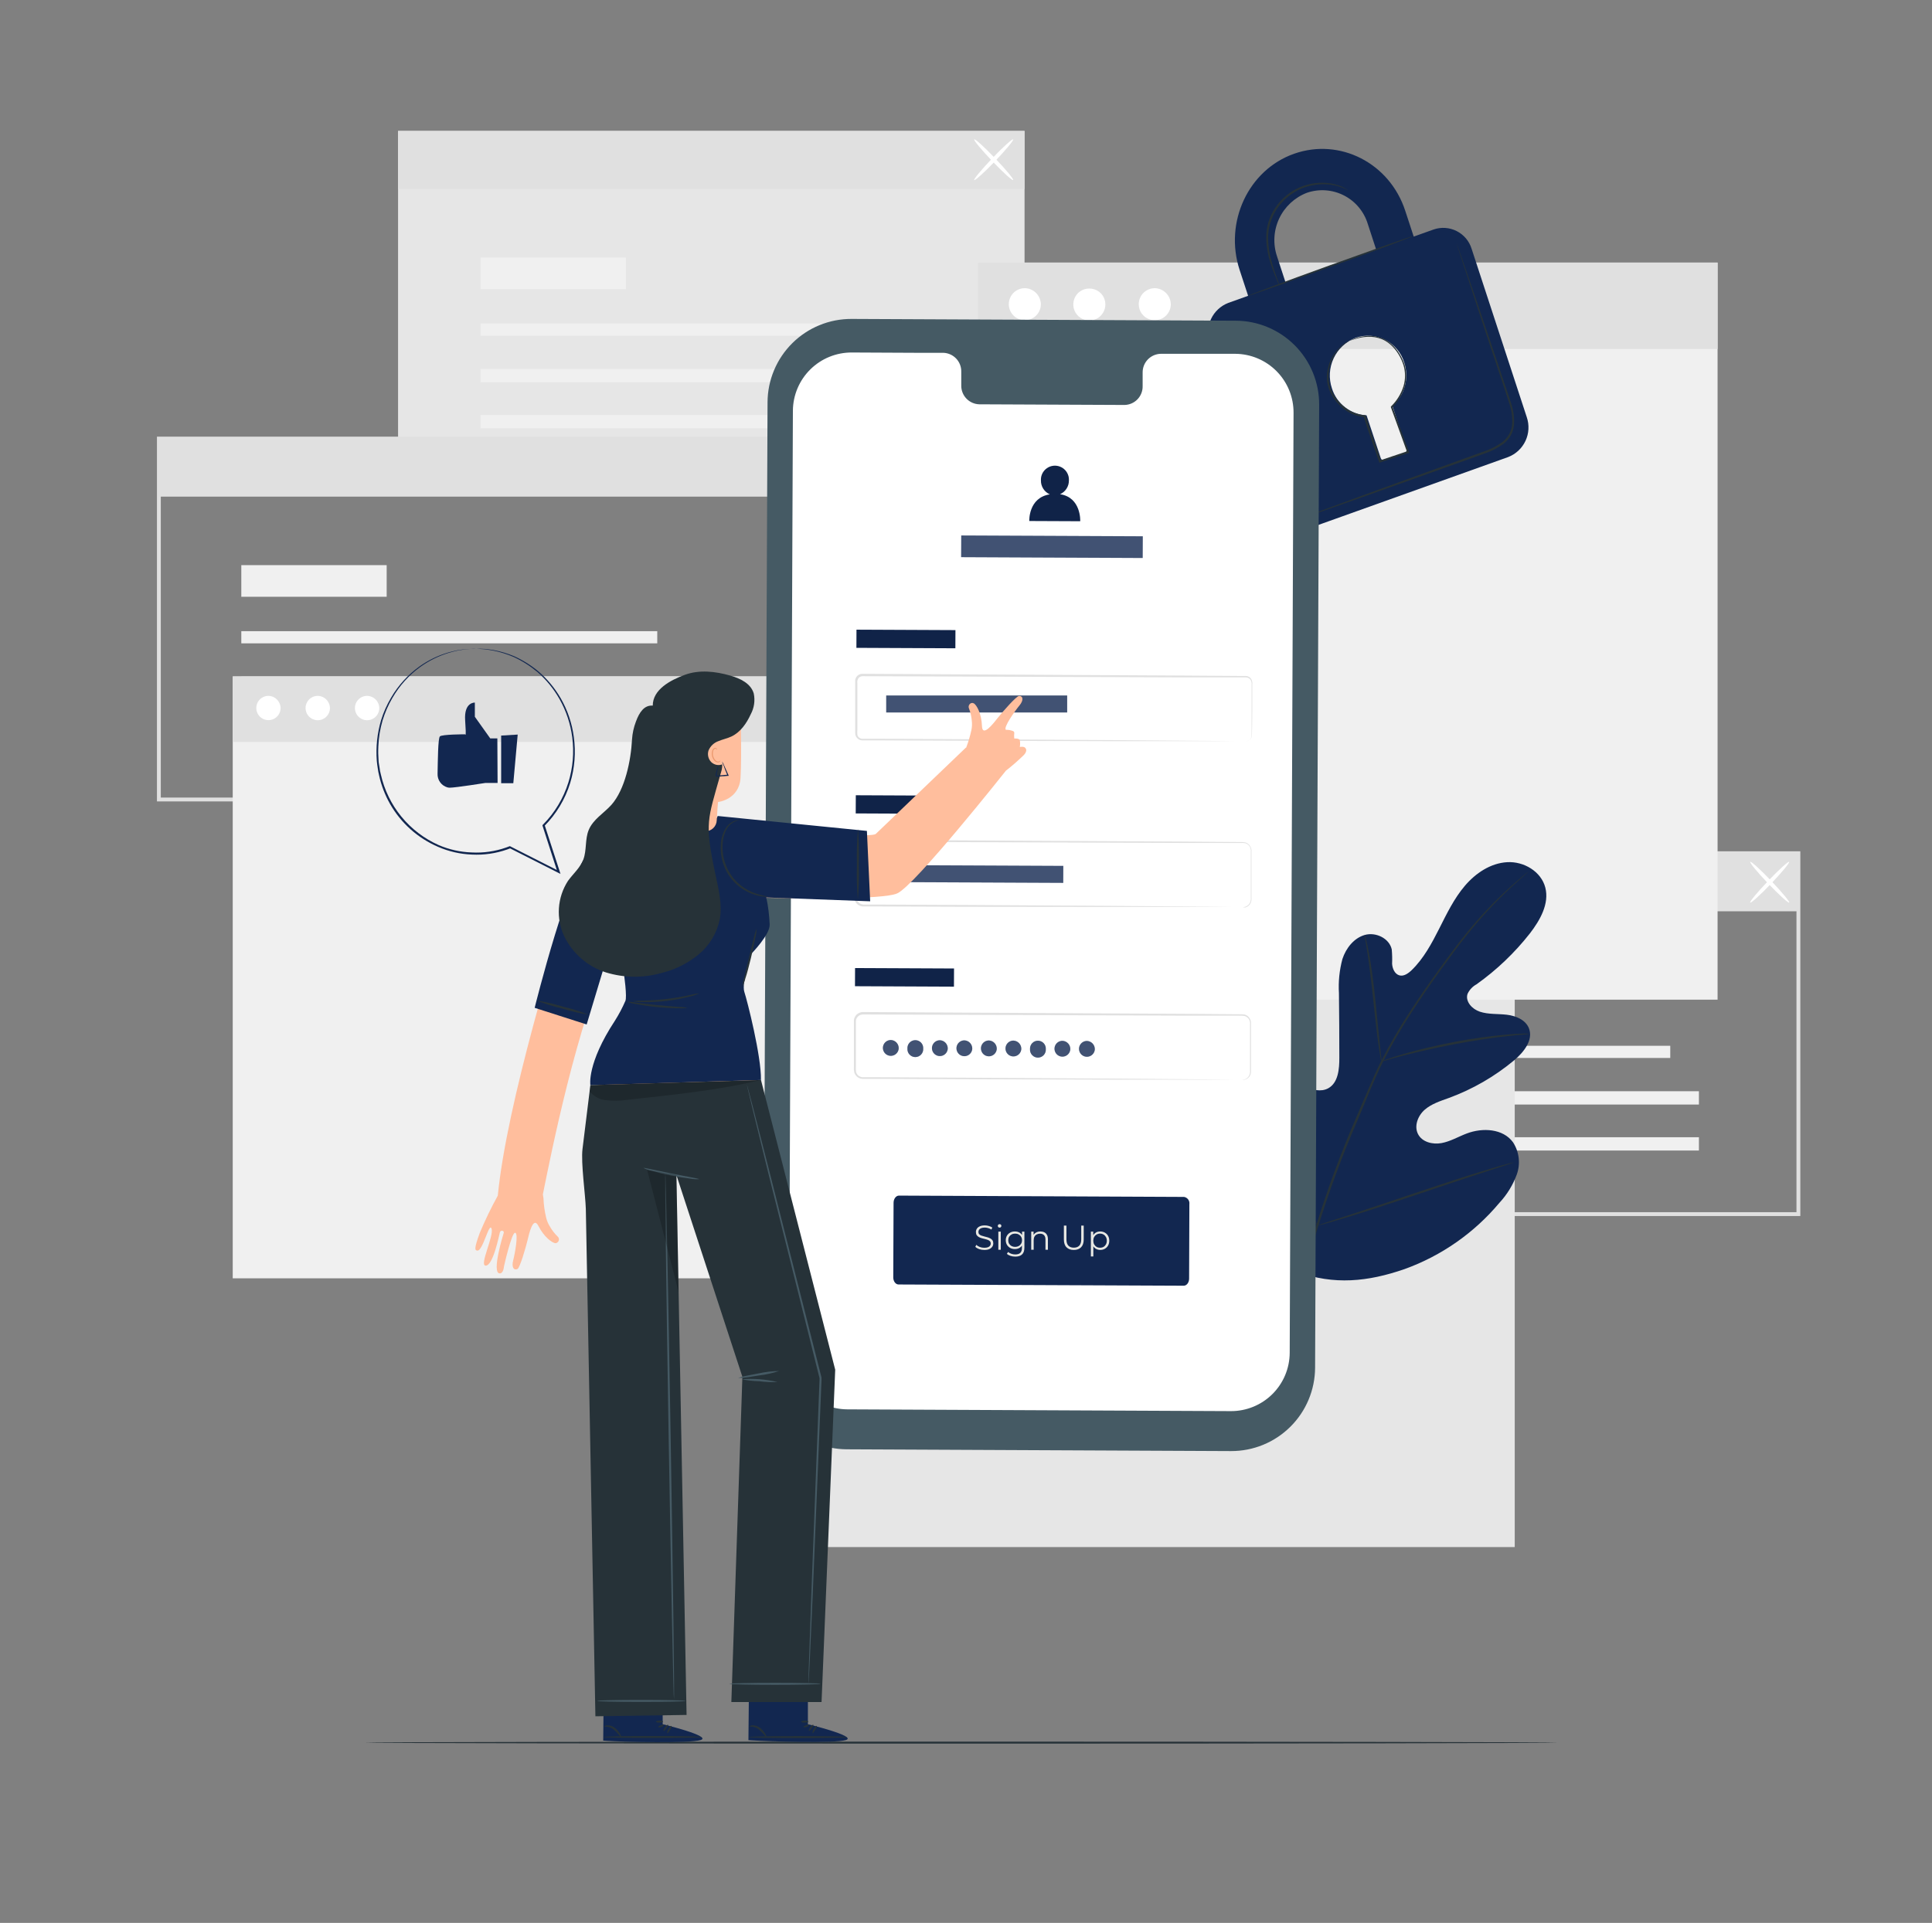 <svg width="224" height="223" viewBox="0 0 224 223" fill="none" xmlns="http://www.w3.org/2000/svg">
<rect x="0" y="0" width="224" height="223" fill="#808080" stroke="none"/>
<path d="M208.733 141.025H135.638V98.727H208.733V141.025ZM136.084 140.579H208.287V99.173H136.084V140.579Z" fill="#E0E0E0"/>
<path d="M193.654 121.281H145.428V122.695H193.654V121.281Z" fill="#F0F0F0"/>
<path d="M196.976 126.552H145.428V128.096H196.976V126.552Z" fill="#F0F0F0"/>
<path d="M196.976 131.887H145.428V133.43H196.976V131.887Z" fill="#F0F0F0"/>
<path d="M162.282 113.623H145.428V117.294H162.282V113.623Z" fill="#F0F0F0"/>
<path d="M208.51 98.95H135.874V105.684H208.51V98.95Z" fill="#E0E0E0"/>
<path d="M202.921 104.676C202.828 104.587 203.764 103.459 205.009 102.156C206.253 100.854 207.346 99.868 207.435 99.953C207.524 100.038 206.592 101.171 205.348 102.477C204.103 103.784 203.011 104.765 202.921 104.676Z" fill="white"/>
<path d="M207.444 104.676C207.355 104.765 206.267 103.784 205.018 102.478C203.769 101.171 202.837 100.042 202.93 99.953C203.024 99.864 204.108 100.845 205.357 102.156C206.605 103.468 207.529 104.587 207.444 104.676Z" fill="white"/>
<path d="M118.788 15.186H46.153V57.043H118.788V15.186Z" fill="#E6E6E6"/>
<path d="M103.936 37.522H55.71V38.936H103.936V37.522Z" fill="#F0F0F0"/>
<path d="M107.259 42.794H55.71V44.337H107.259V42.794Z" fill="#F0F0F0"/>
<path d="M107.259 48.128H55.71V49.671H107.259V48.128Z" fill="#F0F0F0"/>
<path d="M72.564 29.864H55.71V33.535H72.564V29.864Z" fill="#F0F0F0"/>
<path d="M118.788 15.186H46.153V21.921H118.788V15.186Z" fill="#E0E0E0"/>
<path d="M112.954 20.882C112.861 20.797 113.797 19.664 115.042 18.362C116.286 17.059 117.379 16.074 117.468 16.163C117.557 16.252 116.625 17.381 115.381 18.683C114.136 19.985 113.044 20.962 112.954 20.882Z" fill="white"/>
<path d="M117.468 20.882C117.379 20.971 116.291 19.99 115.042 18.683C113.793 17.376 112.861 16.252 112.954 16.163C113.048 16.074 114.132 17.055 115.381 18.362C116.63 19.669 117.562 20.797 117.468 20.882Z" fill="white"/>
<path d="M91.279 92.942H18.197V50.639H91.279V92.942ZM18.643 92.496H90.833V51.085H18.643V92.496Z" fill="#E0E0E0"/>
<path d="M76.204 73.198H27.978V74.611H76.204V73.198Z" fill="#F0F0F0"/>
<path d="M79.527 78.469H27.978V80.012H79.527V78.469Z" fill="#F0F0F0"/>
<path d="M79.527 83.803H27.978V85.347H79.527V83.803Z" fill="#F0F0F0"/>
<path d="M44.832 65.54H27.978V69.21H44.832V65.54Z" fill="#F0F0F0"/>
<path d="M91.056 50.862H18.42V57.596H91.056V50.862Z" fill="#E0E0E0"/>
<path d="M175.622 102.634H89.856V179.417H175.622V102.634Z" fill="#E6E6E6"/>
<path d="M94.169 78.447H26.983V148.25H94.169V78.447Z" fill="#F0F0F0"/>
<path d="M94.169 78.447H26.983V86.051H94.169V78.447Z" fill="#E0E0E0"/>
<path d="M32.532 82.171C32.52 82.447 32.426 82.713 32.264 82.936C32.102 83.16 31.878 83.331 31.62 83.428C31.361 83.525 31.08 83.544 30.811 83.483C30.542 83.422 30.297 83.283 30.106 83.083C29.915 82.884 29.787 82.633 29.737 82.361C29.688 82.09 29.719 81.81 29.827 81.556C29.936 81.302 30.116 81.085 30.346 80.933C30.576 80.781 30.846 80.7 31.122 80.699C31.504 80.709 31.866 80.869 32.131 81.144C32.395 81.42 32.539 81.789 32.532 82.171V82.171Z" fill="white"/>
<path d="M38.254 82.171C38.243 82.448 38.15 82.716 37.988 82.941C37.825 83.165 37.6 83.338 37.341 83.436C37.082 83.534 36.799 83.553 36.529 83.492C36.258 83.431 36.012 83.291 35.82 83.091C35.628 82.891 35.5 82.638 35.45 82.365C35.401 82.093 35.432 81.811 35.542 81.556C35.651 81.302 35.833 81.084 36.064 80.932C36.296 80.779 36.567 80.699 36.845 80.699C37.226 80.709 37.589 80.869 37.853 81.144C38.117 81.42 38.261 81.789 38.254 82.171V82.171Z" fill="white"/>
<path d="M43.976 82.171C43.965 82.448 43.872 82.716 43.71 82.941C43.547 83.165 43.323 83.338 43.063 83.436C42.804 83.534 42.521 83.553 42.251 83.492C41.981 83.431 41.734 83.291 41.542 83.091C41.35 82.891 41.222 82.638 41.172 82.365C41.123 82.093 41.155 81.811 41.264 81.556C41.373 81.302 41.555 81.084 41.786 80.932C42.018 80.779 42.289 80.699 42.567 80.699C42.949 80.709 43.311 80.869 43.575 81.144C43.839 81.42 43.983 81.789 43.976 82.171V82.171Z" fill="white"/>
<path d="M199.14 30.453H113.374V115.933H199.14V30.453Z" fill="#F0F0F0"/>
<path d="M199.14 30.453H113.374V40.466H199.14V30.453Z" fill="#E0E0E0"/>
<path d="M120.679 35.359C120.663 35.723 120.541 36.074 120.327 36.369C120.114 36.664 119.818 36.89 119.477 37.019C119.136 37.147 118.765 37.173 118.41 37.092C118.054 37.012 117.731 36.829 117.478 36.566C117.226 36.303 117.057 35.971 116.991 35.613C116.926 35.254 116.967 34.885 117.11 34.55C117.253 34.214 117.491 33.928 117.795 33.727C118.099 33.526 118.455 33.419 118.819 33.419C119.323 33.43 119.801 33.641 120.15 34.005C120.498 34.368 120.689 34.855 120.679 35.359V35.359Z" fill="white"/>
<path d="M127.668 34.048C127.915 34.316 128.078 34.651 128.136 35.012C128.194 35.372 128.145 35.742 127.994 36.074C127.844 36.407 127.599 36.688 127.29 36.882C126.981 37.076 126.621 37.175 126.256 37.167C125.891 37.158 125.537 37.043 125.238 36.834C124.938 36.626 124.706 36.334 124.571 35.994C124.437 35.655 124.405 35.284 124.479 34.927C124.554 34.569 124.732 34.242 124.992 33.985C125.355 33.639 125.841 33.452 126.343 33.463C126.844 33.475 127.321 33.685 127.668 34.048V34.048Z" fill="white"/>
<path d="M135.745 35.359C135.729 35.723 135.607 36.074 135.393 36.369C135.18 36.664 134.884 36.89 134.543 37.019C134.202 37.147 133.831 37.173 133.476 37.092C133.12 37.012 132.796 36.829 132.544 36.566C132.292 36.303 132.123 35.971 132.057 35.613C131.992 35.254 132.033 34.885 132.176 34.55C132.319 34.214 132.557 33.928 132.861 33.727C133.165 33.526 133.521 33.419 133.885 33.419C134.389 33.43 134.867 33.641 135.216 34.005C135.564 34.368 135.755 34.855 135.745 35.359V35.359Z" fill="white"/>
<path d="M180.613 202.096C180.613 202.158 149.642 202.212 111.451 202.212C73.26 202.212 42.277 202.158 42.277 202.096C42.277 202.034 73.243 201.98 111.451 201.98C149.66 201.98 180.613 202.038 180.613 202.096Z" fill="#263238"/>
<path d="M150.436 147.497C143.545 142.684 141.984 133.751 142.257 125.718C142.301 124.38 142.154 122.962 142.792 121.789C143.43 120.616 144.919 119.809 146.119 120.371C147.113 120.839 147.546 121.999 148.104 122.958C148.847 124.235 149.938 125.275 151.248 125.959C152.1 126.405 153.157 126.673 154 126.209C155.159 125.571 155.293 123.979 155.284 122.641C155.284 120.152 155.269 117.667 155.24 115.184C155.159 113.851 155.295 112.513 155.641 111.223C156.056 109.957 156.979 108.784 158.241 108.427C159.503 108.07 161.078 108.806 161.363 110.108C161.412 110.66 161.426 111.214 161.403 111.768C161.439 112.325 161.698 112.936 162.219 113.106C162.741 113.275 163.285 112.887 163.687 112.495C165.061 111.157 165.997 109.413 166.867 107.691C167.737 105.97 168.588 104.199 169.837 102.732C171.086 101.264 172.812 100.1 174.743 99.989C176.674 99.877 178.686 101.064 179.167 102.937C179.649 104.81 178.556 106.723 177.383 108.244C175.613 110.502 173.527 112.492 171.189 114.154C170.732 114.403 170.368 114.792 170.149 115.264C169.859 116.156 170.702 117.048 171.581 117.329C172.576 117.659 173.655 117.557 174.703 117.681C175.751 117.806 176.866 118.261 177.263 119.242C177.807 120.607 176.665 122.034 175.546 122.971C173.298 124.844 170.746 126.318 168 127.328C167.018 127.685 165.988 128.002 165.194 128.689C164.4 129.376 163.928 130.575 164.405 131.516C164.882 132.457 166.109 132.756 167.139 132.565C168.169 132.373 169.083 131.82 170.065 131.45C171.898 130.758 174.261 130.883 175.417 132.466C175.774 133.012 176.001 133.633 176.078 134.28C176.156 134.928 176.082 135.585 175.863 136.199C175.416 137.422 174.729 138.543 173.842 139.495C170.921 142.985 167.126 145.637 162.844 147.18C158.594 148.652 154.655 149.053 150.432 147.506" fill="#122750"/>
<path d="M177.205 101.09C177.205 101.09 177.165 101.135 177.076 101.215L176.679 101.568C176.331 101.88 175.818 102.335 175.171 102.937C173.338 104.639 171.635 106.477 170.078 108.436C169.084 109.671 168.053 111.072 166.956 112.593C165.859 114.114 164.726 115.755 163.602 117.499C162.404 119.338 161.307 121.24 160.315 123.199C159.798 124.22 159.343 125.286 158.875 126.374L157.492 129.697C155.67 133.882 154.082 138.166 152.738 142.528C151.655 146.097 150.908 149.76 150.508 153.469C150.248 155.971 150.206 158.492 150.383 161.002C150.454 161.894 150.521 162.576 150.583 163.04C150.61 163.263 150.628 163.441 150.646 163.57V163.753C150.627 163.695 150.613 163.636 150.606 163.575C150.583 163.446 150.557 163.272 150.521 163.049C150.441 162.603 150.356 161.898 150.276 161.006C150.061 158.491 150.075 155.963 150.32 153.451C150.696 149.727 151.426 146.047 152.501 142.461C153.835 138.087 155.417 133.792 157.242 129.599L158.66 126.289C159.129 125.206 159.588 124.131 160.11 123.105C161.108 121.141 162.215 119.233 163.424 117.392C164.566 115.608 165.716 113.993 166.8 112.486C167.884 110.978 168.932 109.569 169.922 108.338C171.495 106.385 173.22 104.559 175.082 102.879C175.742 102.286 176.269 101.84 176.625 101.541L177.04 101.206C177.091 101.162 177.146 101.123 177.205 101.09Z" fill="#263238"/>
<path d="M160.168 123.096C160.105 122.912 160.062 122.722 160.039 122.53C159.967 122.159 159.887 121.638 159.793 120.96C159.602 119.622 159.405 117.789 159.196 115.759C158.986 113.73 158.75 111.892 158.553 110.568C158.451 109.908 158.362 109.377 158.299 109.007C158.25 108.817 158.225 108.623 158.223 108.427C158.3 108.606 158.356 108.793 158.388 108.985C158.487 109.35 158.598 109.877 158.723 110.541C158.977 111.879 159.227 113.699 159.436 115.732C159.646 117.766 159.825 119.55 159.963 120.937C160.03 121.562 160.088 122.092 160.132 122.516C160.167 122.707 160.179 122.902 160.168 123.096Z" fill="#263238"/>
<path d="M177.33 119.894C177.113 119.941 176.892 119.968 176.67 119.974C176.224 120.014 175.59 120.068 174.806 120.157C173.236 120.326 171.077 120.639 168.709 121.085C166.34 121.531 164.213 122.035 162.683 122.423C161.921 122.619 161.305 122.797 160.899 122.918C160.683 122.995 160.458 123.048 160.23 123.078C160.436 122.975 160.651 122.889 160.872 122.824C161.292 122.677 161.898 122.472 162.656 122.253C164.177 121.807 166.305 121.276 168.682 120.821C170.696 120.436 172.728 120.154 174.77 119.974C175.559 119.907 176.197 119.88 176.643 119.871C176.872 119.856 177.102 119.863 177.33 119.894Z" fill="#263238"/>
<path d="M152.72 142.149C152.672 142.085 152.633 142.014 152.604 141.939L152.309 141.32C152.055 140.78 151.712 139.982 151.301 139.005C150.472 137.042 149.415 134.295 148.291 131.244C147.167 128.194 146.132 125.446 145.347 123.462C144.964 122.498 144.647 121.709 144.411 121.12L144.161 120.482C144.126 120.409 144.102 120.331 144.09 120.25C144.137 120.315 144.176 120.386 144.206 120.46L144.5 121.08C144.75 121.62 145.098 122.418 145.508 123.395C146.337 125.357 147.394 128.105 148.518 131.155C149.642 134.206 150.677 136.953 151.462 138.938C151.846 139.901 152.162 140.691 152.394 141.279C152.497 141.534 152.581 141.725 152.648 141.917C152.683 141.991 152.707 142.069 152.72 142.149Z" fill="#263238"/>
<path d="M175.501 134.803C175.43 134.844 175.354 134.876 175.274 134.897L174.614 135.12L172.174 135.91C170.114 136.579 167.268 137.533 164.146 138.586C161.024 139.638 158.165 140.575 156.092 141.199C155.057 141.516 154.214 141.757 153.63 141.917L152.956 142.091C152.878 142.116 152.797 142.132 152.715 142.14C152.787 142.099 152.863 142.068 152.943 142.047L153.603 141.824L156.042 141.034C158.103 140.365 160.948 139.411 164.07 138.358C167.192 137.306 170.047 136.369 172.121 135.745C173.16 135.428 173.998 135.187 174.587 135.026L175.261 134.853C175.339 134.828 175.42 134.811 175.501 134.803Z" fill="#263238"/>
<path d="M166.207 26.617L163.91 27.438L162.924 24.436C161.114 18.901 155.342 15.962 150.039 17.831C144.736 19.7 141.913 25.77 143.724 31.305L144.71 34.306L142.404 35.131C141.525 35.472 140.811 36.139 140.41 36.993C140.01 37.847 139.954 38.822 140.254 39.716L146.645 59.246C146.778 59.689 146.998 60.1 147.293 60.456C147.588 60.812 147.951 61.105 148.361 61.318C148.772 61.53 149.22 61.658 149.681 61.694C150.142 61.73 150.605 61.672 151.043 61.526L174.846 53.011C175.737 52.671 176.461 51.998 176.866 51.135C177.271 50.272 177.326 49.285 177.018 48.382L170.622 28.852C170.486 28.41 170.263 28.001 169.965 27.648C169.667 27.295 169.301 27.006 168.889 26.797C168.477 26.588 168.027 26.465 167.566 26.434C167.105 26.403 166.643 26.465 166.207 26.617ZM148.064 29.739C147.575 28.3 147.663 26.728 148.308 25.352C148.953 23.976 150.106 22.903 151.525 22.358C152.225 22.118 152.967 22.022 153.705 22.075C154.444 22.128 155.164 22.33 155.823 22.667C156.482 23.005 157.066 23.472 157.54 24.04C158.015 24.608 158.37 25.266 158.585 25.975L159.566 28.977L149.045 32.741L148.064 29.739ZM161.444 47.071L163.076 52.057C163.106 52.157 163.096 52.265 163.049 52.358C163.002 52.451 162.92 52.522 162.822 52.556L160.534 53.373C160.443 53.398 160.345 53.387 160.262 53.342C160.179 53.297 160.117 53.222 160.088 53.132L158.442 48.168C157.535 48.118 156.664 47.793 155.946 47.235C155.229 46.677 154.699 45.913 154.428 45.046C154.04 43.899 154.111 42.647 154.625 41.551C155.14 40.456 156.059 39.601 157.189 39.168C157.747 38.977 158.337 38.901 158.926 38.943C159.514 38.986 160.087 39.146 160.612 39.415C161.137 39.684 161.602 40.056 161.98 40.508C162.358 40.961 162.642 41.484 162.813 42.049C163.1 42.93 163.124 43.876 162.881 44.77C162.639 45.664 162.141 46.468 161.448 47.084L161.444 47.071Z" fill="#122750"/>
<path d="M163.807 27.384C163.807 27.447 159.548 29.048 154.25 30.952C148.951 32.857 144.629 34.387 144.607 34.342C144.585 34.297 148.866 32.683 154.169 30.774C159.472 28.865 163.785 27.326 163.807 27.384Z" fill="#263238"/>
<path d="M168.865 28.205C168.885 28.244 168.901 28.284 168.914 28.325C168.95 28.415 168.99 28.53 169.044 28.673C169.16 28.999 169.32 29.449 169.521 30.011L171.233 34.997C171.947 37.111 172.799 39.618 173.744 42.401C174.19 43.797 174.717 45.251 175.207 46.781C175.47 47.569 175.583 48.399 175.542 49.229C175.504 49.661 175.381 50.081 175.181 50.465C174.966 50.847 174.68 51.185 174.338 51.459C173.649 51.962 172.884 52.352 172.072 52.614L169.775 53.44L165.426 54.996L158.063 57.618L153.09 59.367L151.752 59.813L151.395 59.929C151.357 59.946 151.316 59.956 151.275 59.96C151.275 59.96 151.311 59.96 151.386 59.907L151.734 59.768L153.072 59.264L158.018 57.445L165.369 54.769L169.708 53.199L172.005 52.369C172.794 52.118 173.536 51.739 174.204 51.25C174.522 50.995 174.789 50.682 174.989 50.326C175.178 49.971 175.291 49.581 175.323 49.18C175.364 48.381 175.255 47.58 175.002 46.821C174.52 45.304 174.012 43.837 173.553 42.441C172.625 39.654 171.769 37.138 171.091 35.024C170.413 32.91 169.842 31.211 169.449 30.016C169.262 29.431 169.119 28.976 169.003 28.646L168.896 28.29C168.883 28.262 168.872 28.234 168.865 28.205Z" fill="#263238"/>
<path d="M156.306 22.055C156.306 22.055 156.069 21.939 155.632 21.76C155.009 21.521 154.35 21.388 153.683 21.368C152.694 21.334 151.71 21.52 150.802 21.912C149.698 22.4 148.753 23.19 148.077 24.191C147.397 25.189 147.031 26.368 147.029 27.576C147.038 28.566 147.188 29.55 147.475 30.497C147.707 31.309 147.948 31.956 148.108 32.406C148.203 32.635 148.28 32.871 148.34 33.111C148.213 32.897 148.107 32.672 148.024 32.438C147.841 31.992 147.578 31.358 147.319 30.542C147.001 29.584 146.828 28.585 146.806 27.576C146.794 26.323 147.168 25.096 147.876 24.062C148.576 23.024 149.559 22.21 150.708 21.716C151.645 21.321 152.66 21.148 153.674 21.207C154.356 21.242 155.025 21.401 155.65 21.676C155.817 21.753 155.978 21.842 156.132 21.943C156.195 21.971 156.254 22.009 156.306 22.055Z" fill="#263238"/>
<path d="M156.511 39.507C156.582 39.464 156.657 39.426 156.734 39.395C156.957 39.294 157.188 39.212 157.425 39.15C157.801 39.039 158.189 38.973 158.58 38.954C159.113 38.925 159.646 39.005 160.146 39.19C161.288 39.591 162.336 40.755 162.853 42.312C163.101 43.147 163.101 44.037 162.853 44.872C162.578 45.779 162.085 46.604 161.417 47.276L161.444 47.156C162.037 48.783 162.684 50.55 163.353 52.392L163.393 52.503L163.281 52.543L162.26 52.882L160.03 53.627L159.918 53.663L159.883 53.551C159.272 51.705 158.603 49.983 158.099 48.293L158.197 48.369C157.325 48.296 156.494 47.969 155.806 47.428C155.184 46.949 154.674 46.34 154.312 45.644C153.985 45.026 153.822 44.335 153.839 43.637C153.86 42.923 154.038 42.222 154.361 41.586C154.684 40.949 155.144 40.391 155.708 39.953C155.94 39.764 156.201 39.614 156.48 39.507C156.228 39.656 155.984 39.818 155.748 39.993C155.129 40.517 154.654 41.191 154.37 41.951C154.126 42.524 154.012 43.144 154.036 43.766C154.06 44.388 154.221 44.997 154.508 45.55C154.865 46.22 155.362 46.804 155.967 47.263C156.622 47.777 157.415 48.087 158.246 48.155H158.322L158.344 48.221C158.835 49.881 159.508 51.616 160.128 53.471L159.981 53.4L162.211 52.655L163.228 52.311L163.156 52.463C162.492 50.621 161.85 48.85 161.261 47.222V47.156L161.314 47.102C161.963 46.458 162.446 45.667 162.724 44.796C162.96 43.997 162.96 43.147 162.724 42.348C162.238 40.849 161.234 39.712 160.146 39.31C159.664 39.125 159.15 39.038 158.634 39.056C158.249 39.065 157.866 39.117 157.492 39.212C156.828 39.377 156.515 39.529 156.511 39.507Z" fill="#263238"/>
<path d="M142.725 168.285L98.174 168.079C95.601 168.065 93.139 167.031 91.329 165.203C89.518 163.375 88.507 160.903 88.518 158.33L88.991 46.647C88.996 45.372 89.253 44.111 89.746 42.936C90.238 41.76 90.958 40.694 91.864 39.796C92.769 38.899 93.843 38.189 95.022 37.707C96.202 37.225 97.466 36.98 98.74 36.987L143.287 37.192C145.86 37.205 148.322 38.238 150.133 40.066C151.945 41.893 152.957 44.364 152.947 46.937L152.475 158.615C152.469 159.89 152.213 161.152 151.72 162.328C151.227 163.504 150.508 164.571 149.602 165.469C148.697 166.367 147.624 167.078 146.444 167.561C145.264 168.044 144 168.29 142.725 168.285Z" fill="#455A64"/>
<path d="M143.22 41.032H134.585C134.304 41.037 134.026 41.098 133.767 41.21C133.509 41.323 133.276 41.486 133.08 41.688C132.885 41.891 132.731 42.131 132.628 42.393C132.525 42.656 132.475 42.936 132.48 43.217V44.783C132.486 45.064 132.435 45.344 132.332 45.606C132.229 45.868 132.076 46.107 131.88 46.31C131.685 46.513 131.451 46.675 131.193 46.787C130.935 46.899 130.657 46.959 130.375 46.964L113.543 46.888C112.974 46.873 112.434 46.632 112.041 46.219C111.649 45.806 111.437 45.254 111.451 44.685V43.119C111.466 42.55 111.254 41.999 110.863 41.586C110.472 41.173 109.933 40.932 109.364 40.916H106.327L98.767 40.88C96.969 40.87 95.24 41.572 93.959 42.833C92.677 44.095 91.948 45.812 91.93 47.61L91.484 156.622C91.48 157.514 91.651 158.398 91.989 159.224C92.327 160.049 92.823 160.8 93.451 161.434C94.079 162.068 94.826 162.571 95.648 162.917C96.471 163.262 97.353 163.441 98.245 163.446L142.703 163.651C143.595 163.655 144.48 163.483 145.306 163.145C146.132 162.807 146.884 162.31 147.518 161.682C148.152 161.054 148.656 160.307 149.002 159.484C149.347 158.661 149.527 157.777 149.531 156.885L149.977 47.873C149.988 46.07 149.282 44.337 148.015 43.054C146.748 41.771 145.023 41.044 143.22 41.032Z" fill="white"/>
<path d="M137.239 149.107L104.182 148.964C103.838 148.964 103.562 148.589 103.566 148.134L103.602 139.487C103.602 139.041 103.883 138.657 104.226 138.657L137.284 138.809C137.474 138.842 137.644 138.947 137.759 139.102C137.874 139.257 137.924 139.451 137.899 139.643L137.868 148.282C137.868 148.741 137.583 149.111 137.239 149.107Z" fill="#122750"/>
<path d="M114.12 144.96C113.912 144.96 113.712 144.927 113.52 144.86C113.331 144.791 113.184 144.703 113.08 144.596L113.196 144.368C113.295 144.464 113.427 144.545 113.592 144.612C113.76 144.676 113.936 144.708 114.12 144.708C114.296 144.708 114.439 144.687 114.548 144.644C114.66 144.599 114.741 144.539 114.792 144.464C114.845 144.389 114.872 144.307 114.872 144.216C114.872 144.107 114.84 144.019 114.776 143.952C114.715 143.885 114.633 143.833 114.532 143.796C114.431 143.756 114.319 143.721 114.196 143.692C114.073 143.663 113.951 143.632 113.828 143.6C113.705 143.565 113.592 143.52 113.488 143.464C113.387 143.408 113.304 143.335 113.24 143.244C113.179 143.151 113.148 143.029 113.148 142.88C113.148 142.741 113.184 142.615 113.256 142.5C113.331 142.383 113.444 142.289 113.596 142.22C113.748 142.148 113.943 142.112 114.18 142.112C114.337 142.112 114.493 142.135 114.648 142.18C114.803 142.223 114.936 142.283 115.048 142.36L114.948 142.596C114.828 142.516 114.7 142.457 114.564 142.42C114.431 142.383 114.301 142.364 114.176 142.364C114.008 142.364 113.869 142.387 113.76 142.432C113.651 142.477 113.569 142.539 113.516 142.616C113.465 142.691 113.44 142.776 113.44 142.872C113.44 142.981 113.471 143.069 113.532 143.136C113.596 143.203 113.679 143.255 113.78 143.292C113.884 143.329 113.997 143.363 114.12 143.392C114.243 143.421 114.364 143.453 114.484 143.488C114.607 143.523 114.719 143.568 114.82 143.624C114.924 143.677 115.007 143.749 115.068 143.84C115.132 143.931 115.164 144.049 115.164 144.196C115.164 144.332 115.127 144.459 115.052 144.576C114.977 144.691 114.863 144.784 114.708 144.856C114.556 144.925 114.36 144.96 114.12 144.96ZM115.749 144.936V142.836H116.033V144.936H115.749ZM115.893 142.372C115.834 142.372 115.785 142.352 115.745 142.312C115.705 142.272 115.685 142.224 115.685 142.168C115.685 142.112 115.705 142.065 115.745 142.028C115.785 141.988 115.834 141.968 115.893 141.968C115.952 141.968 116.001 141.987 116.041 142.024C116.081 142.061 116.101 142.108 116.101 142.164C116.101 142.223 116.081 142.272 116.041 142.312C116.004 142.352 115.954 142.372 115.893 142.372ZM117.719 145.732C117.527 145.732 117.343 145.704 117.167 145.648C116.991 145.592 116.849 145.512 116.739 145.408L116.883 145.192C116.982 145.28 117.103 145.349 117.247 145.4C117.394 145.453 117.549 145.48 117.711 145.48C117.978 145.48 118.174 145.417 118.299 145.292C118.425 145.169 118.487 144.977 118.487 144.716V144.192L118.527 143.832L118.499 143.472V142.836H118.771V144.68C118.771 145.043 118.682 145.308 118.503 145.476C118.327 145.647 118.066 145.732 117.719 145.732ZM117.667 144.856C117.467 144.856 117.287 144.813 117.127 144.728C116.967 144.64 116.841 144.519 116.747 144.364C116.657 144.209 116.611 144.032 116.611 143.832C116.611 143.632 116.657 143.456 116.747 143.304C116.841 143.149 116.967 143.029 117.127 142.944C117.287 142.859 117.467 142.816 117.667 142.816C117.854 142.816 118.022 142.855 118.171 142.932C118.321 143.009 118.439 143.124 118.527 143.276C118.615 143.428 118.659 143.613 118.659 143.832C118.659 144.051 118.615 144.236 118.527 144.388C118.439 144.54 118.321 144.656 118.171 144.736C118.022 144.816 117.854 144.856 117.667 144.856ZM117.695 144.604C117.85 144.604 117.987 144.572 118.107 144.508C118.227 144.441 118.322 144.351 118.391 144.236C118.461 144.119 118.495 143.984 118.495 143.832C118.495 143.68 118.461 143.547 118.391 143.432C118.322 143.317 118.227 143.228 118.107 143.164C117.987 143.097 117.85 143.064 117.695 143.064C117.543 143.064 117.406 143.097 117.283 143.164C117.163 143.228 117.069 143.317 116.999 143.432C116.933 143.547 116.899 143.68 116.899 143.832C116.899 143.984 116.933 144.119 116.999 144.236C117.069 144.351 117.163 144.441 117.283 144.508C117.406 144.572 117.543 144.604 117.695 144.604ZM120.634 142.816C120.804 142.816 120.954 142.849 121.082 142.916C121.212 142.98 121.314 143.079 121.386 143.212C121.46 143.345 121.498 143.513 121.498 143.716V144.936H121.214V143.744C121.214 143.523 121.158 143.356 121.046 143.244C120.936 143.129 120.782 143.072 120.582 143.072C120.432 143.072 120.302 143.103 120.19 143.164C120.08 143.223 119.995 143.309 119.934 143.424C119.875 143.536 119.846 143.672 119.846 143.832V144.936H119.562V142.836H119.834V143.412L119.79 143.304C119.856 143.152 119.963 143.033 120.11 142.948C120.256 142.86 120.431 142.816 120.634 142.816ZM124.5 144.96C124.142 144.96 123.861 144.857 123.656 144.652C123.45 144.447 123.348 144.143 123.348 143.74V142.136H123.644V143.728C123.644 144.059 123.718 144.303 123.868 144.46C124.017 144.617 124.228 144.696 124.5 144.696C124.774 144.696 124.986 144.617 125.136 144.46C125.285 144.303 125.36 144.059 125.36 143.728V142.136H125.648V143.74C125.648 144.143 125.545 144.447 125.34 144.652C125.137 144.857 124.857 144.96 124.5 144.96ZM127.563 144.956C127.382 144.956 127.218 144.915 127.071 144.832C126.925 144.747 126.807 144.625 126.719 144.468C126.634 144.308 126.591 144.113 126.591 143.884C126.591 143.655 126.634 143.461 126.719 143.304C126.805 143.144 126.921 143.023 127.067 142.94C127.214 142.857 127.379 142.816 127.563 142.816C127.763 142.816 127.942 142.861 128.099 142.952C128.259 143.04 128.385 143.165 128.475 143.328C128.566 143.488 128.611 143.673 128.611 143.884C128.611 144.097 128.566 144.284 128.475 144.444C128.385 144.604 128.259 144.729 128.099 144.82C127.942 144.911 127.763 144.956 127.563 144.956ZM126.479 145.712V142.836H126.751V143.468L126.723 143.888L126.763 144.312V145.712H126.479ZM127.543 144.704C127.693 144.704 127.826 144.671 127.943 144.604C128.061 144.535 128.154 144.439 128.223 144.316C128.293 144.191 128.327 144.047 128.327 143.884C128.327 143.721 128.293 143.579 128.223 143.456C128.154 143.333 128.061 143.237 127.943 143.168C127.826 143.099 127.693 143.064 127.543 143.064C127.394 143.064 127.259 143.099 127.139 143.168C127.022 143.237 126.929 143.333 126.859 143.456C126.793 143.579 126.759 143.721 126.759 143.884C126.759 144.047 126.793 144.191 126.859 144.316C126.929 144.439 127.022 144.535 127.139 144.604C127.259 144.671 127.394 144.704 127.543 144.704Z" fill="#E8E8E3"/>
<path d="M110.775 73.077L99.304 73.025L99.295 75.13L110.766 75.182L110.775 73.077Z" fill="#122750"/>
<path opacity="0.1" d="M110.775 73.077L99.304 73.025L99.295 75.13L110.766 75.182L110.775 73.077Z" fill="black"/>
<path d="M144.402 86.002C144.492 85.993 144.581 85.972 144.665 85.94C144.789 85.891 144.896 85.809 144.975 85.703C145.054 85.596 145.101 85.47 145.111 85.338C145.111 84.629 145.111 83.594 145.111 82.265C145.111 81.6 145.111 80.855 145.111 80.035C145.111 79.834 145.111 79.624 145.111 79.415C145.14 79.211 145.096 79.004 144.986 78.831C144.925 78.747 144.845 78.679 144.753 78.632C144.661 78.585 144.559 78.56 144.456 78.558H143.76H137.315L100.012 78.42C99.916 78.418 99.822 78.44 99.736 78.483C99.651 78.525 99.577 78.588 99.521 78.665C99.413 78.84 99.372 79.047 99.405 79.25C99.405 79.696 99.405 80.142 99.405 80.588C99.405 81.48 99.405 82.372 99.405 83.264C99.405 83.71 99.405 84.156 99.405 84.602C99.387 84.809 99.387 85.018 99.405 85.226C99.428 85.315 99.472 85.398 99.532 85.467C99.593 85.537 99.668 85.592 99.753 85.627C99.841 85.662 99.935 85.679 100.029 85.677H102.3L112.205 85.73L128.975 85.833L140.281 85.922L143.354 85.957H144.152C144.335 85.957 144.424 85.957 144.424 85.957H144.152H143.354H140.281H128.975L112.205 85.904L102.3 85.864H100.029C99.904 85.869 99.78 85.848 99.664 85.801C99.546 85.751 99.442 85.675 99.358 85.578C99.275 85.482 99.215 85.367 99.182 85.244C99.156 85.127 99.147 85.007 99.155 84.887V84.557C99.155 84.111 99.155 83.665 99.155 83.219C99.155 82.327 99.155 81.435 99.155 80.543C99.155 80.097 99.155 79.651 99.155 79.205C99.147 79.086 99.147 78.967 99.155 78.848C99.172 78.717 99.223 78.593 99.302 78.487C99.379 78.379 99.481 78.292 99.599 78.232C99.717 78.172 99.848 78.142 99.98 78.144L137.284 78.349L143.729 78.393H144.424C144.547 78.394 144.668 78.423 144.776 78.48C144.885 78.537 144.978 78.618 145.049 78.719C145.174 78.913 145.225 79.146 145.191 79.375C145.191 79.584 145.191 79.794 145.191 79.995C145.191 80.806 145.191 81.551 145.191 82.225C145.191 83.562 145.16 84.588 145.151 85.302C145.14 85.439 145.091 85.57 145.008 85.68C144.925 85.79 144.812 85.874 144.683 85.922C144.599 85.974 144.501 86.002 144.402 86.002Z" fill="#E0E0E0"/>
<path d="M123.73 80.659H102.75V82.626H123.73V80.659Z" fill="#122750"/>
<path opacity="0.2" d="M123.73 80.659H102.75V82.626H123.73V80.659Z" fill="white"/>
<path d="M110.697 92.281L99.226 92.229L99.216 94.334L110.688 94.386L110.697 92.281Z" fill="#122750"/>
<path opacity="0.1" d="M110.697 92.281L99.226 92.229L99.216 94.334L110.688 94.386L110.697 92.281Z" fill="black"/>
<path d="M144.112 105.207C144.202 105.196 144.292 105.179 144.38 105.158C144.504 105.118 144.619 105.052 144.716 104.965C144.813 104.877 144.89 104.769 144.942 104.649C145.012 104.469 145.039 104.275 145.022 104.083C145.022 103.869 145.022 103.637 145.022 103.378C145.022 102.861 145.022 102.272 145.022 101.594V98.762C145.043 98.557 144.998 98.351 144.893 98.174C144.783 97.992 144.61 97.857 144.406 97.794C144.184 97.755 143.958 97.743 143.733 97.759H137.315L100.141 97.621C99.941 97.621 99.748 97.694 99.598 97.826C99.448 97.958 99.351 98.14 99.325 98.338C99.325 98.762 99.325 99.231 99.325 99.677C99.325 100.569 99.325 101.461 99.325 102.353C99.325 102.799 99.325 103.245 99.325 103.691C99.308 103.899 99.317 104.109 99.352 104.315C99.407 104.496 99.522 104.653 99.677 104.761C99.842 104.865 100.035 104.915 100.23 104.904H100.85H102.139L112.009 104.953L128.721 105.055L139.987 105.144L143.051 105.18H143.849H144.117H143.849H143.051H139.987H128.721L112 105.162L102.13 105.127H100.19C99.949 105.141 99.709 105.077 99.508 104.944C99.305 104.803 99.157 104.597 99.088 104.36C99.048 104.133 99.036 103.902 99.053 103.673C99.053 103.227 99.053 102.781 99.053 102.335C99.053 101.443 99.053 100.551 99.053 99.659C99.053 99.213 99.053 98.767 99.053 98.321C99.085 98.066 99.21 97.831 99.403 97.661C99.596 97.491 99.844 97.398 100.101 97.397L137.275 97.603L143.693 97.652C143.932 97.637 144.172 97.653 144.406 97.701C144.638 97.776 144.834 97.935 144.955 98.147C145.07 98.343 145.12 98.571 145.098 98.798C145.098 99.007 145.098 99.213 145.098 99.418C145.098 100.225 145.098 100.965 145.098 101.648C145.098 102.33 145.098 102.906 145.098 103.432C145.098 103.686 145.098 103.922 145.098 104.141C145.114 104.34 145.082 104.541 145.004 104.725C144.946 104.848 144.862 104.957 144.759 105.045C144.655 105.133 144.533 105.197 144.402 105.234C144.305 105.242 144.206 105.233 144.112 105.207Z" fill="#E0E0E0"/>
<path d="M110.611 112.319L99.14 112.267L99.13 114.372L110.601 114.424L110.611 112.319Z" fill="#122750"/>
<path opacity="0.1" d="M110.611 112.319L99.14 112.267L99.13 114.372L110.601 114.424L110.611 112.319Z" fill="black"/>
<path d="M144.023 125.237C144.113 125.226 144.202 125.21 144.29 125.188C144.414 125.148 144.529 125.083 144.626 124.996C144.722 124.909 144.8 124.803 144.852 124.684C144.922 124.504 144.95 124.31 144.933 124.117C144.933 123.899 144.933 123.671 144.933 123.408C144.933 122.895 144.933 122.302 144.933 121.624V118.792C144.954 118.587 144.909 118.381 144.803 118.203C144.691 118.025 144.518 117.892 144.317 117.829C144.095 117.788 143.869 117.774 143.644 117.789H137.226L100.052 117.65C99.852 117.651 99.659 117.724 99.509 117.856C99.359 117.988 99.261 118.17 99.236 118.368C99.236 118.814 99.236 119.26 99.236 119.706C99.236 120.598 99.236 121.49 99.236 122.382C99.236 122.828 99.236 123.274 99.236 123.72C99.219 123.927 99.228 124.136 99.262 124.34C99.316 124.522 99.431 124.68 99.588 124.786C99.752 124.893 99.946 124.943 100.141 124.929H102.081L111.951 124.983L128.663 125.085L139.929 125.174L142.993 125.21H143.791C143.969 125.21 144.059 125.21 144.059 125.21C144.059 125.21 143.969 125.21 143.791 125.21H142.993H139.929H128.663L111.951 125.161L102.081 125.121H100.141C99.9 125.137 99.659 125.073 99.459 124.938C99.256 124.797 99.108 124.591 99.039 124.354C98.999 124.127 98.987 123.896 99.004 123.667C99.004 123.221 99.004 122.775 99.004 122.329C99.004 121.437 99.004 120.545 99.004 119.653C99.004 119.207 99.004 118.761 99.004 118.293C99.035 118.038 99.159 117.804 99.351 117.634C99.543 117.464 99.791 117.37 100.047 117.369L137.221 117.575L143.639 117.624C143.878 117.609 144.118 117.625 144.353 117.673C144.585 117.748 144.78 117.907 144.901 118.119C145.017 118.315 145.067 118.543 145.044 118.77C145.044 118.979 145.044 119.189 145.044 119.39C145.044 120.197 145.044 120.937 145.044 121.62C145.044 122.302 145.044 122.877 145.044 123.404C145.044 123.658 145.044 123.894 145.044 124.113C145.061 124.312 145.029 124.513 144.951 124.697C144.893 124.82 144.809 124.929 144.705 125.017C144.601 125.105 144.479 125.169 144.348 125.206C144.244 125.241 144.132 125.252 144.023 125.237Z" fill="#E0E0E0"/>
<path d="M123.282 100.42L102.302 100.325L102.293 102.292L123.273 102.387L123.282 100.42Z" fill="#122750"/>
<path opacity="0.2" d="M123.282 100.42L102.302 100.325L102.293 102.292L123.273 102.387L123.282 100.42Z" fill="white"/>
<path d="M104.2 121.597C104.186 121.777 104.121 121.948 104.011 122.091C103.901 122.233 103.752 122.34 103.582 122.399C103.412 122.457 103.228 122.465 103.054 122.42C102.88 122.375 102.723 122.28 102.602 122.147C102.481 122.013 102.402 121.847 102.375 121.67C102.348 121.492 102.373 121.31 102.448 121.146C102.524 120.983 102.645 120.845 102.798 120.75C102.95 120.655 103.128 120.607 103.308 120.612C103.556 120.625 103.789 120.737 103.956 120.921C104.123 121.106 104.211 121.349 104.2 121.597Z" fill="#122750"/>
<path d="M107.041 121.611C107.049 121.736 107.032 121.863 106.99 121.981C106.948 122.1 106.882 122.209 106.796 122.301C106.71 122.393 106.606 122.467 106.49 122.517C106.375 122.567 106.25 122.593 106.124 122.593C105.998 122.593 105.873 122.567 105.758 122.517C105.642 122.467 105.538 122.393 105.452 122.301C105.366 122.209 105.3 122.1 105.258 121.981C105.216 121.863 105.199 121.736 105.208 121.611C105.199 121.485 105.216 121.359 105.258 121.24C105.3 121.121 105.366 121.012 105.452 120.92C105.538 120.828 105.642 120.754 105.758 120.704C105.873 120.654 105.998 120.628 106.124 120.628C106.25 120.628 106.375 120.654 106.49 120.704C106.606 120.754 106.71 120.828 106.796 120.92C106.882 121.012 106.948 121.121 106.99 121.24C107.032 121.359 107.049 121.485 107.041 121.611Z" fill="#122750"/>
<path d="M109.886 121.624C109.873 121.804 109.807 121.975 109.698 122.118C109.588 122.26 109.439 122.367 109.269 122.426C109.098 122.484 108.915 122.492 108.741 122.447C108.566 122.402 108.409 122.307 108.289 122.173C108.168 122.04 108.089 121.874 108.062 121.696C108.034 121.519 108.06 121.337 108.135 121.173C108.21 121.01 108.332 120.872 108.484 120.777C108.637 120.682 108.814 120.634 108.994 120.639C109.242 120.653 109.474 120.765 109.641 120.949C109.808 121.134 109.896 121.376 109.886 121.624Z" fill="#122750"/>
<path d="M112.727 121.638C112.714 121.817 112.648 121.989 112.539 122.131C112.429 122.274 112.28 122.381 112.11 122.439C111.939 122.498 111.756 122.505 111.582 122.46C111.408 122.415 111.25 122.32 111.13 122.187C111.009 122.053 110.93 121.888 110.903 121.71C110.875 121.532 110.901 121.35 110.976 121.187C111.051 121.023 111.173 120.885 111.325 120.79C111.478 120.695 111.655 120.647 111.835 120.652C112.083 120.667 112.316 120.778 112.482 120.963C112.649 121.147 112.737 121.389 112.727 121.638Z" fill="#122750"/>
<path d="M115.568 121.646C115.556 121.826 115.491 121.998 115.382 122.141C115.272 122.284 115.123 122.392 114.953 122.451C114.783 122.51 114.599 122.518 114.425 122.474C114.25 122.43 114.093 122.335 113.972 122.202C113.85 122.068 113.771 121.902 113.744 121.724C113.716 121.546 113.741 121.364 113.816 121.201C113.891 121.037 114.013 120.899 114.166 120.804C114.319 120.708 114.496 120.66 114.676 120.665C114.923 120.68 115.155 120.791 115.322 120.974C115.488 121.158 115.577 121.399 115.568 121.646Z" fill="#122750"/>
<path d="M118.414 121.66C118.401 121.839 118.337 122.01 118.229 122.153C118.121 122.295 117.973 122.403 117.804 122.463C117.635 122.523 117.453 122.533 117.279 122.49C117.105 122.447 116.947 122.355 116.825 122.224C116.703 122.093 116.621 121.929 116.591 121.752C116.561 121.576 116.583 121.394 116.655 121.23C116.727 121.066 116.845 120.926 116.995 120.828C117.145 120.73 117.32 120.678 117.499 120.679C117.75 120.688 117.988 120.797 118.159 120.98C118.33 121.164 118.422 121.409 118.414 121.66Z" fill="#122750"/>
<path d="M121.254 121.673C121.263 121.799 121.246 121.925 121.204 122.044C121.162 122.163 121.096 122.272 121.01 122.364C120.924 122.456 120.82 122.529 120.704 122.58C120.589 122.63 120.464 122.656 120.338 122.656C120.212 122.656 120.087 122.63 119.972 122.58C119.856 122.529 119.752 122.456 119.666 122.364C119.58 122.272 119.514 122.163 119.472 122.044C119.43 121.925 119.413 121.799 119.421 121.673C119.413 121.547 119.43 121.421 119.472 121.302C119.514 121.184 119.58 121.075 119.666 120.983C119.752 120.89 119.856 120.817 119.972 120.767C120.087 120.716 120.212 120.69 120.338 120.69C120.464 120.69 120.589 120.716 120.704 120.767C120.82 120.817 120.924 120.89 121.01 120.983C121.096 121.075 121.162 121.184 121.204 121.302C121.246 121.421 121.263 121.547 121.254 121.673Z" fill="#122750"/>
<path d="M124.096 121.687C124.083 121.865 124.019 122.037 123.911 122.179C123.803 122.322 123.655 122.43 123.486 122.49C123.317 122.55 123.135 122.559 122.961 122.517C122.787 122.474 122.629 122.381 122.507 122.25C122.385 122.119 122.304 121.955 122.273 121.779C122.243 121.602 122.265 121.421 122.337 121.256C122.409 121.092 122.527 120.953 122.677 120.855C122.827 120.757 123.002 120.705 123.181 120.705C123.433 120.715 123.67 120.823 123.841 121.007C124.013 121.191 124.104 121.435 124.096 121.687Z" fill="#122750"/>
<path d="M126.937 121.7C126.924 121.88 126.86 122.052 126.75 122.195C126.641 122.338 126.492 122.446 126.322 122.505C126.152 122.564 125.968 122.572 125.794 122.528C125.619 122.483 125.461 122.389 125.34 122.255C125.219 122.122 125.14 121.956 125.112 121.778C125.085 121.6 125.11 121.418 125.185 121.254C125.26 121.091 125.381 120.953 125.534 120.857C125.687 120.762 125.865 120.714 126.045 120.719C126.292 120.734 126.524 120.845 126.69 121.028C126.857 121.211 126.945 121.452 126.937 121.7Z" fill="#122750"/>
<g opacity="0.2">
<path d="M104.2 121.597C104.186 121.777 104.121 121.948 104.011 122.091C103.901 122.233 103.752 122.34 103.582 122.399C103.412 122.457 103.228 122.465 103.054 122.42C102.88 122.375 102.723 122.28 102.602 122.147C102.481 122.013 102.402 121.847 102.375 121.67C102.348 121.492 102.373 121.31 102.448 121.146C102.524 120.983 102.645 120.845 102.798 120.75C102.95 120.655 103.128 120.607 103.308 120.612C103.556 120.625 103.789 120.737 103.956 120.921C104.123 121.106 104.211 121.349 104.2 121.597Z" fill="white"/>
<path d="M107.041 121.611C107.049 121.736 107.032 121.863 106.99 121.981C106.948 122.1 106.882 122.209 106.796 122.301C106.71 122.393 106.606 122.467 106.49 122.517C106.375 122.567 106.25 122.593 106.124 122.593C105.998 122.593 105.873 122.567 105.758 122.517C105.642 122.467 105.538 122.393 105.452 122.301C105.366 122.209 105.3 122.1 105.258 121.981C105.216 121.863 105.199 121.736 105.208 121.611C105.199 121.485 105.216 121.359 105.258 121.24C105.3 121.121 105.366 121.012 105.452 120.92C105.538 120.828 105.642 120.754 105.758 120.704C105.873 120.654 105.998 120.628 106.124 120.628C106.25 120.628 106.375 120.654 106.49 120.704C106.606 120.754 106.71 120.828 106.796 120.92C106.882 121.012 106.948 121.121 106.99 121.24C107.032 121.359 107.049 121.485 107.041 121.611Z" fill="white"/>
<path d="M109.886 121.624C109.873 121.804 109.807 121.975 109.698 122.118C109.588 122.26 109.439 122.367 109.269 122.426C109.098 122.484 108.915 122.492 108.741 122.447C108.566 122.402 108.409 122.307 108.289 122.173C108.168 122.04 108.089 121.874 108.062 121.696C108.034 121.519 108.06 121.337 108.135 121.173C108.21 121.01 108.332 120.872 108.484 120.777C108.637 120.682 108.814 120.634 108.994 120.639C109.242 120.653 109.474 120.765 109.641 120.949C109.808 121.134 109.896 121.376 109.886 121.624Z" fill="white"/>
<path d="M112.727 121.637C112.714 121.817 112.648 121.988 112.539 122.131C112.429 122.273 112.28 122.38 112.11 122.439C111.939 122.497 111.756 122.505 111.582 122.46C111.408 122.415 111.25 122.32 111.13 122.187C111.009 122.053 110.93 121.887 110.903 121.71C110.875 121.532 110.901 121.35 110.976 121.186C111.051 121.023 111.173 120.885 111.325 120.79C111.478 120.695 111.655 120.647 111.835 120.652C112.083 120.667 112.316 120.778 112.482 120.963C112.649 121.147 112.737 121.389 112.727 121.637Z" fill="white"/>
<path d="M115.568 121.646C115.556 121.826 115.491 121.998 115.382 122.141C115.272 122.284 115.123 122.392 114.953 122.451C114.783 122.51 114.599 122.518 114.425 122.474C114.25 122.43 114.093 122.335 113.972 122.202C113.85 122.068 113.771 121.902 113.744 121.724C113.716 121.546 113.741 121.364 113.816 121.201C113.891 121.037 114.013 120.899 114.166 120.804C114.319 120.708 114.496 120.66 114.676 120.665C114.923 120.68 115.155 120.791 115.322 120.974C115.488 121.158 115.577 121.399 115.568 121.646Z" fill="white"/>
<path d="M118.414 121.66C118.401 121.838 118.337 122.01 118.229 122.152C118.121 122.295 117.973 122.403 117.804 122.463C117.635 122.523 117.453 122.532 117.279 122.49C117.105 122.447 116.947 122.355 116.825 122.224C116.703 122.093 116.621 121.929 116.591 121.752C116.561 121.575 116.583 121.394 116.655 121.23C116.727 121.065 116.845 120.926 116.995 120.828C117.145 120.73 117.32 120.678 117.499 120.678C117.75 120.688 117.988 120.796 118.159 120.98C118.33 121.164 118.422 121.408 118.414 121.66Z" fill="white"/>
<path d="M121.255 121.673C121.263 121.799 121.246 121.925 121.204 122.044C121.162 122.163 121.096 122.272 121.01 122.364C120.924 122.456 120.82 122.529 120.705 122.58C120.589 122.63 120.464 122.656 120.338 122.656C120.212 122.656 120.087 122.63 119.972 122.58C119.856 122.529 119.752 122.456 119.666 122.364C119.58 122.272 119.514 122.163 119.472 122.044C119.43 121.925 119.413 121.799 119.422 121.673C119.413 121.547 119.43 121.421 119.472 121.302C119.514 121.184 119.58 121.075 119.666 120.983C119.752 120.89 119.856 120.817 119.972 120.767C120.087 120.716 120.212 120.69 120.338 120.69C120.464 120.69 120.589 120.716 120.705 120.767C120.82 120.817 120.924 120.89 121.01 120.983C121.096 121.075 121.162 121.184 121.204 121.302C121.246 121.421 121.263 121.547 121.255 121.673Z" fill="white"/>
<path d="M124.096 121.687C124.083 121.865 124.019 122.037 123.911 122.179C123.803 122.322 123.655 122.43 123.486 122.49C123.317 122.55 123.135 122.559 122.961 122.517C122.787 122.474 122.629 122.381 122.507 122.25C122.385 122.119 122.304 121.955 122.273 121.779C122.243 121.602 122.265 121.421 122.337 121.256C122.409 121.092 122.527 120.953 122.677 120.855C122.827 120.757 123.002 120.705 123.181 120.705C123.433 120.715 123.67 120.823 123.841 121.007C124.013 121.191 124.104 121.435 124.096 121.687Z" fill="white"/>
<path d="M126.937 121.7C126.924 121.879 126.86 122.052 126.75 122.195C126.641 122.338 126.492 122.446 126.322 122.505C126.152 122.564 125.968 122.572 125.794 122.527C125.619 122.483 125.461 122.388 125.34 122.255C125.219 122.122 125.14 121.956 125.112 121.778C125.085 121.6 125.11 121.418 125.185 121.254C125.26 121.09 125.381 120.952 125.534 120.857C125.687 120.762 125.865 120.714 126.045 120.719C126.292 120.734 126.524 120.845 126.69 121.028C126.857 121.211 126.945 121.452 126.937 121.7Z" fill="white"/>
</g>
<path d="M122.9 57.316C123.21 57.179 123.473 56.955 123.656 56.67C123.839 56.385 123.935 56.053 123.93 55.714C123.942 55.494 123.909 55.274 123.832 55.068C123.756 54.861 123.639 54.672 123.487 54.512C123.335 54.352 123.153 54.225 122.95 54.138C122.748 54.051 122.53 54.006 122.309 54.006C122.089 54.006 121.871 54.051 121.668 54.138C121.466 54.225 121.283 54.352 121.132 54.512C120.98 54.672 120.862 54.861 120.786 55.068C120.71 55.274 120.677 55.494 120.688 55.714C120.681 56.056 120.776 56.392 120.96 56.681C121.144 56.969 121.41 57.196 121.723 57.333C119.225 57.708 119.337 60.42 119.337 60.42L125.242 60.446C125.242 60.446 125.38 57.686 122.9 57.316Z" fill="#122750"/>
<path opacity="0.1" d="M122.9 57.316C123.21 57.179 123.473 56.955 123.656 56.67C123.839 56.385 123.935 56.053 123.93 55.714C123.942 55.494 123.909 55.274 123.832 55.068C123.756 54.861 123.639 54.672 123.487 54.512C123.335 54.352 123.153 54.225 122.95 54.138C122.748 54.051 122.53 54.006 122.309 54.006C122.089 54.006 121.871 54.051 121.668 54.138C121.466 54.225 121.283 54.352 121.132 54.512C120.98 54.672 120.862 54.861 120.786 55.068C120.71 55.274 120.677 55.494 120.688 55.714C120.681 56.056 120.776 56.392 120.96 56.681C121.144 56.969 121.41 57.196 121.723 57.333C119.225 57.708 119.337 60.42 119.337 60.42L125.242 60.446C125.242 60.446 125.38 57.686 122.9 57.316Z" fill="black"/>
<path d="M132.496 62.195L111.449 62.1L111.438 64.615L132.484 64.711L132.496 62.195Z" fill="#122750"/>
<path opacity="0.2" d="M132.496 62.195L111.449 62.1L111.438 64.615L132.484 64.711L132.496 62.195Z" fill="white"/>
<path d="M55.122 75.231H54.912L54.305 75.276C53.977 75.296 53.651 75.339 53.329 75.405C53.12 75.434 52.913 75.475 52.709 75.526L52.017 75.717C50.841 76.078 49.731 76.628 48.73 77.345C47.409 78.305 46.305 79.533 45.492 80.949C45.015 81.765 44.634 82.635 44.36 83.54C44.071 84.524 43.904 85.54 43.865 86.564C43.838 87.102 43.847 87.642 43.891 88.179C43.891 88.451 43.967 88.723 44.003 88.999C44.033 89.278 44.085 89.554 44.159 89.824C44.56 91.614 45.374 93.285 46.535 94.705C47.697 96.124 49.174 97.252 50.849 97.999C52.061 98.523 53.361 98.815 54.68 98.86C56.043 98.935 57.407 98.74 58.694 98.285L59.087 98.138H59.14L59.185 98.165L64.809 101.019L64.644 101.162C64.042 99.297 63.462 97.491 62.9 95.756V95.689L62.949 95.64C64.313 94.266 65.326 92.583 65.901 90.734C66.423 89.044 66.575 87.261 66.347 85.507C66.145 83.948 65.644 82.443 64.871 81.074C64.205 79.898 63.346 78.843 62.329 77.952C61.49 77.247 60.562 76.656 59.568 76.195C58.816 75.87 58.033 75.624 57.231 75.459L56.339 75.311L55.693 75.263L55.3 75.236H55.166C55.211 75.231 55.255 75.231 55.3 75.236H55.697L56.344 75.263L57.236 75.392C58.048 75.545 58.841 75.782 59.604 76.101C60.615 76.557 61.56 77.146 62.414 77.854C63.449 78.74 64.327 79.796 65.009 80.976C65.804 82.359 66.321 83.885 66.53 85.467C66.776 87.248 66.635 89.062 66.115 90.783C65.536 92.671 64.508 94.389 63.118 95.792L63.145 95.676C63.707 97.411 64.291 99.217 64.898 101.077L64.983 101.349L64.728 101.22L59.104 98.37H59.203L58.801 98.517C57.489 98.978 56.1 99.178 54.711 99.106C53.363 99.054 52.037 98.752 50.8 98.214C48.44 97.203 46.477 95.447 45.212 93.214C44.629 92.183 44.203 91.07 43.949 89.914C43.88 89.636 43.828 89.355 43.793 89.071C43.758 88.79 43.7 88.513 43.686 88.237C43.565 86.65 43.733 85.054 44.181 83.527C44.463 82.609 44.854 81.729 45.345 80.904C46.178 79.475 47.304 78.239 48.65 77.278C49.667 76.559 50.796 76.014 51.991 75.664L52.691 75.486C52.897 75.438 53.105 75.4 53.315 75.374C53.641 75.314 53.97 75.278 54.301 75.267L54.912 75.245C54.981 75.235 55.051 75.231 55.122 75.231Z" fill="#122750"/>
<path d="M57.664 85.632H56.839L55.055 83.125V81.48C55.055 81.48 53.779 81.399 53.931 83.553C54.083 85.708 53.931 85.159 53.931 85.159C53.931 85.159 51.224 85.159 51.001 85.404C50.778 85.65 50.764 88.263 50.733 89.722C50.716 90.073 50.817 90.421 51.02 90.708C51.222 90.996 51.516 91.207 51.852 91.309C51.947 91.336 52.044 91.349 52.142 91.35C52.82 91.35 56.268 90.801 56.268 90.801H57.691L57.664 85.632Z" fill="#122750"/>
<path d="M60.023 85.19L59.515 90.828H58.105V85.306L60.023 85.19Z" fill="#122750"/>
<path d="M76.833 199.96V196.146L69.996 196.097L69.938 201.864L70.361 201.895C72.248 202.016 79.959 202.194 81.226 201.802C82.635 201.364 76.833 199.96 76.833 199.96Z" fill="#122750"/>
<path d="M81.386 201.445C81.386 201.507 78.826 201.561 75.673 201.561C72.52 201.561 69.96 201.507 69.96 201.445C69.96 201.382 72.52 201.329 75.673 201.329C78.826 201.329 81.386 201.382 81.386 201.445Z" fill="#263238"/>
<path d="M76.953 200.74C76.895 200.709 76.953 200.508 77.091 200.294C77.23 200.08 77.417 199.991 77.462 200.035C77.506 200.08 77.413 200.249 77.279 200.432C77.145 200.615 77.011 200.771 76.953 200.74Z" fill="#263238"/>
<path d="M77.391 200.99C77.328 200.99 77.359 200.74 77.493 200.504C77.627 200.267 77.805 200.125 77.854 200.16C77.903 200.196 77.823 200.397 77.698 200.606C77.573 200.816 77.448 201.012 77.391 200.99Z" fill="#263238"/>
<path d="M72.021 201.427C71.994 201.427 71.891 201.347 71.744 201.177C71.564 200.959 71.364 200.759 71.146 200.58C70.932 200.408 70.677 200.296 70.406 200.254C70.197 200.227 70.063 200.254 70.049 200.227C70.036 200.2 70.165 200.107 70.41 200.089C70.734 200.082 71.05 200.189 71.302 200.392C71.539 200.585 71.739 200.819 71.891 201.084C71.994 201.28 72.047 201.409 72.021 201.427Z" fill="#263238"/>
<path d="M76.976 200.022C77.007 200.076 76.891 200.209 76.695 200.281C76.499 200.352 76.325 200.325 76.316 200.281C76.307 200.236 76.445 200.143 76.614 200.08C76.784 200.018 76.94 199.969 76.976 200.022Z" fill="#263238"/>
<path d="M76.869 199.652C76.869 199.719 76.69 199.772 76.458 199.777C76.226 199.781 76.043 199.728 76.048 199.665C76.052 199.603 76.235 199.545 76.458 199.54C76.681 199.536 76.86 199.589 76.869 199.652Z" fill="#263238"/>
<path d="M93.669 199.96V196.146L86.832 196.097L86.774 201.806L87.198 201.837C89.084 201.958 96.8 202.194 98.062 201.802C99.472 201.364 93.669 199.96 93.669 199.96Z" fill="#122750"/>
<path d="M98.223 201.454C98.223 201.516 95.668 201.57 92.51 201.57C89.352 201.57 86.801 201.516 86.801 201.454C86.801 201.391 89.357 201.338 92.51 201.338C95.663 201.338 98.223 201.391 98.223 201.454Z" fill="#263238"/>
<path d="M93.79 200.74C93.736 200.709 93.79 200.508 93.928 200.294C94.067 200.08 94.254 199.991 94.298 200.035C94.343 200.08 94.249 200.249 94.115 200.432C93.982 200.615 93.848 200.771 93.79 200.74Z" fill="#263238"/>
<path d="M94.227 200.99C94.169 200.99 94.196 200.74 94.334 200.504C94.472 200.267 94.646 200.125 94.695 200.16C94.744 200.196 94.66 200.397 94.535 200.606C94.41 200.816 94.289 201.012 94.227 200.99Z" fill="#263238"/>
<path d="M88.857 201.427C88.83 201.427 88.732 201.347 88.581 201.177C88.401 200.959 88.201 200.759 87.983 200.58C87.769 200.408 87.513 200.296 87.243 200.254C87.037 200.227 86.899 200.254 86.886 200.227C86.872 200.2 87.002 200.107 87.247 200.089C87.571 200.082 87.886 200.189 88.139 200.392C88.377 200.584 88.576 200.818 88.728 201.084C88.83 201.28 88.884 201.409 88.857 201.427Z" fill="#263238"/>
<path d="M93.812 200.022C93.843 200.076 93.727 200.209 93.531 200.281C93.335 200.352 93.161 200.325 93.152 200.281C93.143 200.236 93.281 200.143 93.451 200.08C93.62 200.018 93.776 199.969 93.812 200.022Z" fill="#263238"/>
<path d="M93.714 199.652C93.714 199.719 93.536 199.772 93.304 199.777C93.072 199.781 92.893 199.728 92.898 199.665C92.902 199.603 93.081 199.545 93.304 199.54C93.527 199.536 93.714 199.589 93.714 199.652Z" fill="#263238"/>
<path d="M118.86 86.72C118.681 86.537 118.24 86.626 118.24 86.626C118.284 86.37 118.284 86.107 118.24 85.85C118.159 85.601 117.597 85.65 117.597 85.65C117.571 85.439 117.571 85.227 117.597 85.016C117.602 84.97 117.592 84.923 117.569 84.882C117.545 84.841 117.51 84.809 117.468 84.789C117.202 84.68 116.917 84.629 116.63 84.637C116.286 84.392 117.678 82.443 118.195 81.819C118.712 81.194 118.619 80.708 118.159 80.708C117.843 80.708 116.219 82.581 115.72 83.21C115.22 83.839 113.896 85.587 113.851 84.191C113.806 82.795 113.244 81.743 112.892 81.564C112.54 81.386 112.165 81.805 112.357 82.193C112.525 82.634 112.63 83.097 112.669 83.567C112.717 83.942 112.701 84.322 112.62 84.691C112.472 85.377 112.271 86.051 112.018 86.707H111.982C111.982 86.707 102.25 96.041 101.546 96.706C100.917 97.304 88.268 95.997 85.731 95.729C84.868 95.603 83.998 95.543 83.126 95.551C82.024 95.6 81.828 95.756 80.731 95.769C77.96 95.8 75.196 96.043 72.462 96.496C71.224 96.707 70.068 97.253 69.12 98.076C68.171 98.899 67.467 99.966 67.083 101.162C64.528 109.145 58.739 128.042 57.717 138.657C56.946 140.056 56.249 141.496 55.63 142.97C54.912 144.923 55.086 144.99 55.327 145.035C55.978 145.155 56.718 141.649 56.995 142.497C57.271 143.344 55.59 146.676 56.272 146.774C57.164 146.899 57.873 143.206 57.958 142.912C58.043 142.617 58.484 142.711 58.404 142.987C58.275 143.38 57.022 147.541 57.896 147.675C58.377 147.746 58.431 146.868 58.431 146.868C58.431 146.868 59.323 142.885 59.729 142.965C60.135 143.045 59.702 145.396 59.497 146.181C59.292 146.966 59.577 147.363 59.996 147.171C60.282 147.037 60.964 144.651 61.152 143.875C61.339 143.099 61.807 140.949 62.436 142.194C63.065 143.438 64.019 144.16 64.412 144.178C64.5 144.168 64.584 144.132 64.651 144.074C64.719 144.016 64.767 143.939 64.791 143.853C64.814 143.767 64.812 143.676 64.783 143.592C64.754 143.508 64.701 143.434 64.63 143.38C64.293 143.05 64.003 142.675 63.77 142.265C63.562 141.946 63.411 141.592 63.324 141.221C63.144 140.481 63.039 139.725 63.011 138.965L62.94 138.519C63.939 133.572 66.816 119.055 70.968 109.783L72.672 113.288L73.412 115.884L68.872 127.092L88.237 126.838L85.347 115.715L88.857 104.119C92.653 104.203 102.398 104.346 104.021 103.61C106.064 102.718 116.63 89.374 116.63 89.374C117.318 88.839 117.978 88.267 118.605 87.661C118.605 87.661 119.248 87.121 118.86 86.72Z" fill="#FFBE9D"/>
<path d="M68.02 118.81C68.582 116.892 71.468 107.41 71.468 107.41C71.468 107.41 72.886 115.139 72.511 116.072C72.166 116.87 71.759 117.639 71.294 118.373C68.02 123.355 68.448 125.848 68.448 125.848L88.228 125.246C88.273 122.481 86.636 116.049 86.297 115.023C85.958 113.998 87.086 110.639 87.086 110.639C87.086 110.639 89.316 108.369 89.236 107.201C89.194 106.151 89.064 105.107 88.848 104.079L100.89 104.525L100.511 96.363L83.215 94.632C82.613 96.332 77.167 95.498 77.167 95.498C71.289 95.694 70.923 96.773 68.479 98.673C66.035 100.573 61.99 116.879 61.99 116.879L68.02 118.81Z" fill="#122750"/>
<path d="M79.714 116.879C79.371 116.94 79.022 116.958 78.675 116.932C78.028 116.932 77.141 116.888 76.164 116.79C75.187 116.691 74.304 116.553 73.675 116.428C73.329 116.384 72.989 116.297 72.663 116.17C73.011 116.17 73.359 116.203 73.702 116.268C74.335 116.348 75.214 116.46 76.186 116.558C77.159 116.656 78.042 116.723 78.679 116.767C79.027 116.772 79.374 116.809 79.714 116.879Z" fill="#263238"/>
<path d="M81.07 115.197C80.727 115.365 80.364 115.49 79.99 115.567C78.211 116.035 76.375 116.253 74.536 116.214C74.155 116.227 73.775 116.191 73.403 116.107C73.779 116.06 74.157 116.04 74.536 116.049C75.236 116.027 76.2 115.978 77.261 115.853C78.323 115.728 79.268 115.55 79.937 115.407C80.309 115.308 80.687 115.238 81.07 115.197Z" fill="#263238"/>
<path d="M87.724 107.696C87.715 108.036 87.669 108.374 87.586 108.704C87.47 109.323 87.292 110.171 87.064 111.099C86.837 112.026 86.618 112.883 86.422 113.462C86.343 113.794 86.226 114.116 86.074 114.421C86.099 114.082 86.162 113.747 86.261 113.422C86.431 112.726 86.623 111.924 86.837 111.045C87.051 110.166 87.256 109.364 87.425 108.668C87.486 108.333 87.586 108.007 87.724 107.696Z" fill="#263238"/>
<path d="M68.23 117.673C67.198 117.513 66.18 117.276 65.183 116.963C64.166 116.725 63.167 116.412 62.195 116.027C63.227 116.189 64.245 116.426 65.242 116.736C66.26 116.973 67.258 117.286 68.23 117.673Z" fill="#263238"/>
<path d="M89.062 103.98C88.894 104.009 88.722 104.009 88.554 103.98C88.088 103.933 87.631 103.823 87.194 103.655C86.464 103.381 85.8 102.957 85.244 102.411C84.688 101.865 84.252 101.208 83.965 100.484C83.647 99.687 83.511 98.829 83.568 97.973C83.588 97.266 83.799 96.579 84.179 95.984C84.446 95.582 84.845 95.287 85.307 95.15C85.43 95.115 85.558 95.099 85.686 95.1C85.775 95.1 85.82 95.1 85.82 95.1C85.82 95.1 85.633 95.1 85.334 95.221C84.91 95.377 84.55 95.671 84.312 96.055C83.706 97.009 83.536 98.753 84.183 100.381C84.484 101.149 84.955 101.838 85.561 102.397C86.058 102.854 86.63 103.223 87.251 103.485C87.835 103.716 88.442 103.882 89.062 103.98Z" fill="#263238"/>
<path d="M99.459 104.364C99.347 102.996 99.311 101.624 99.352 100.252C99.317 98.882 99.358 97.51 99.476 96.144C99.588 97.51 99.624 98.882 99.583 100.252C99.621 101.624 99.579 102.997 99.459 104.364Z" fill="#263238"/>
<path d="M83.099 95.132C83.148 94.137 83.251 93.013 83.251 93.013C83.251 93.013 85.713 92.741 85.86 90.199C86.007 87.657 85.86 81.792 85.86 81.792L81.4 79.508L76.45 83.402L77.212 96.113L81.752 96.403C82.099 96.412 82.436 96.284 82.689 96.046C82.941 95.807 83.089 95.479 83.099 95.132Z" fill="#FFBE9D"/>
<path d="M83.541 88.188C83.541 88.188 83.541 88.237 83.501 88.295C83.468 88.337 83.425 88.37 83.376 88.392C83.327 88.413 83.273 88.423 83.22 88.419C82.934 88.419 82.658 88.089 82.56 87.706C82.513 87.52 82.513 87.325 82.56 87.139C82.569 87.058 82.598 86.981 82.645 86.914C82.692 86.847 82.754 86.793 82.827 86.756C82.887 86.731 82.955 86.731 83.015 86.756C83.059 86.778 83.095 86.814 83.117 86.859C83.148 86.934 83.117 86.983 83.117 86.979C83.117 86.974 83.117 86.934 83.073 86.89C83.049 86.858 83.015 86.835 82.976 86.827C82.938 86.819 82.897 86.825 82.863 86.845C82.808 86.878 82.763 86.924 82.731 86.98C82.699 87.035 82.681 87.098 82.68 87.162C82.642 87.328 82.642 87.5 82.68 87.666C82.769 88.014 83.01 88.295 83.224 88.321C83.266 88.327 83.309 88.324 83.349 88.312C83.39 88.301 83.428 88.281 83.461 88.254C83.514 88.219 83.532 88.183 83.541 88.188Z" fill="#EB996E"/>
<path d="M87.39 80.418C87.046 79.25 85.802 78.67 84.669 78.349C82.943 77.858 81.079 77.644 79.393 78.264C77.707 78.884 75.682 79.972 75.682 81.832C74.688 81.752 74.117 82.621 73.724 83.701C73.474 84.358 73.323 85.05 73.278 85.752C73.153 88.188 72.471 91.55 70.892 93.334C70 94.329 68.765 95.016 68.256 96.256C67.81 97.331 68.042 98.606 67.628 99.694C67.257 100.653 66.441 101.336 65.844 102.17C65.235 103.116 64.876 104.201 64.802 105.324C64.728 106.447 64.941 107.57 65.42 108.588C65.903 109.579 66.582 110.463 67.417 111.183C68.252 111.904 69.225 112.447 70.277 112.78C72.36 113.414 74.582 113.435 76.677 112.842C78.249 112.466 79.716 111.739 80.967 110.715C82.248 109.67 83.127 108.214 83.456 106.594C83.773 104.774 83.264 102.923 82.885 101.113C81.699 95.39 82.038 95.092 83.536 89.78C83.572 89.686 83.59 89.588 83.617 89.494C83.643 89.401 83.657 89.356 83.675 89.285C83.717 89.075 83.74 88.861 83.742 88.647C83.523 88.728 83.285 88.746 83.057 88.697C82.828 88.648 82.619 88.534 82.453 88.37C82.286 88.195 82.17 87.979 82.116 87.743C82.063 87.508 82.074 87.262 82.149 87.032C82.255 86.781 82.411 86.555 82.61 86.368C82.808 86.182 83.043 86.039 83.3 85.949C83.795 85.743 84.326 85.636 84.812 85.409C85.842 84.918 86.556 83.901 87.042 82.835C87.442 82.097 87.565 81.24 87.39 80.418Z" fill="#263238"/>
<path d="M83.719 88.308C83.813 88.447 83.891 88.597 83.951 88.754C84.085 89.035 84.263 89.432 84.46 89.891L84.495 89.976H84.402L83.956 90.016C83.648 90.016 83.389 90.074 83.086 90.07C83.059 90.064 83.035 90.051 83.015 90.033C82.994 90.015 82.979 89.993 82.97 89.967C82.957 89.926 82.957 89.883 82.97 89.842C82.98 89.782 82.994 89.722 83.01 89.664L83.09 89.347C83.131 89.136 83.194 88.93 83.278 88.732C83.269 88.947 83.238 89.161 83.184 89.369L83.122 89.686C83.099 89.793 83.059 89.958 83.122 89.945C83.345 89.945 83.661 89.896 83.956 89.878L84.402 89.838L84.344 89.936C84.152 89.49 83.991 89.07 83.898 88.781C83.815 88.633 83.755 88.473 83.719 88.308Z" fill="#122750"/>
<path d="M68.448 125.848L88.228 125.246L96.836 158.847L95.253 197.391H84.794L86.074 159.668L78.425 136.275L79.603 198.885L69.032 199.041L67.922 140.191C67.873 138.554 67.338 134.866 67.538 133.242L68.448 125.848Z" fill="#263238"/>
<path d="M81.057 136.753C80.733 136.773 80.408 136.753 80.089 136.695C79.491 136.623 78.675 136.498 77.778 136.32C76.882 136.142 76.079 135.936 75.499 135.771C75.189 135.703 74.89 135.595 74.607 135.45C74.607 135.383 76.061 135.731 77.845 136.092C79.629 136.454 81.066 136.686 81.057 136.753Z" fill="#455A64"/>
<path d="M95.146 195.277C95.146 195.339 92.777 195.393 89.856 195.393C86.935 195.393 84.562 195.339 84.562 195.277C84.562 195.214 86.93 195.161 89.856 195.161C92.782 195.161 95.146 195.21 95.146 195.277Z" fill="#455A64"/>
<path d="M79.509 197.257C79.509 197.324 77.208 197.373 74.371 197.373C71.534 197.373 69.237 197.324 69.237 197.257C69.237 197.19 71.539 197.141 74.371 197.141C77.203 197.141 79.509 197.194 79.509 197.257Z" fill="#455A64"/>
<path d="M78.144 197.096C78.082 197.096 77.805 183.417 77.524 166.545C77.243 149.673 77.078 135.985 77.136 135.985C77.194 135.985 77.48 149.66 77.756 166.541C78.033 183.422 78.211 197.096 78.144 197.096Z" fill="#455A64"/>
<path d="M93.741 195.276C93.736 195.216 93.736 195.154 93.741 195.094V194.558C93.741 194.077 93.776 193.385 93.803 192.507C93.865 190.723 93.955 188.132 94.066 184.956C94.307 178.569 94.646 169.765 95.016 160.047C95.016 159.953 95.016 159.864 95.016 159.784V159.815C92.675 150.449 90.556 141.948 89.017 135.798L87.234 128.524C87.028 127.672 86.872 127.007 86.761 126.543C86.707 126.325 86.672 126.155 86.64 126.026C86.623 125.968 86.612 125.908 86.609 125.848C86.632 125.904 86.65 125.962 86.663 126.022C86.698 126.146 86.743 126.316 86.805 126.53C86.926 126.976 87.1 127.654 87.323 128.501C87.769 130.223 88.398 132.703 89.183 135.758C90.735 141.904 92.875 150.382 95.248 159.761V159.793C95.248 159.873 95.248 159.967 95.248 160.056C94.851 169.774 94.49 178.574 94.227 184.96C94.088 188.14 93.973 190.714 93.892 192.507C93.848 193.399 93.812 194.077 93.79 194.558C93.79 194.786 93.763 194.964 93.758 195.094C93.759 195.155 93.753 195.216 93.741 195.276Z" fill="#455A64"/>
<path d="M90.329 158.999C89.578 159.246 88.804 159.418 88.019 159.512C87.055 159.677 86.235 159.793 85.865 159.811V159.722C85.985 159.757 86.047 159.78 86.047 159.797C86.047 159.815 85.972 159.797 85.847 159.797H85.579L85.847 159.717C86.195 159.614 87.015 159.445 87.979 159.271C88.751 159.103 89.538 159.012 90.329 158.999Z" fill="#455A64"/>
<path d="M90.146 160.279C89.45 160.311 88.753 160.279 88.063 160.185C87.367 160.171 86.672 160.095 85.989 159.958C87.383 159.844 88.786 159.952 90.146 160.279Z" fill="#455A64"/>
<path opacity="0.2" d="M68.363 126.557C68.597 126.858 68.893 127.106 69.229 127.285C69.566 127.464 69.936 127.57 70.317 127.596C71.113 127.69 71.919 127.675 72.712 127.551C77.819 126.985 83.228 126.463 88.228 125.246C81.757 125.607 74.919 125.486 68.448 125.848L68.381 126.401" fill="black"/>
<g opacity="0.2">
<path d="M75.031 135.677L78.679 149.834L78.425 136.275L75.031 135.677Z" fill="black"/>
</g>
</svg>
